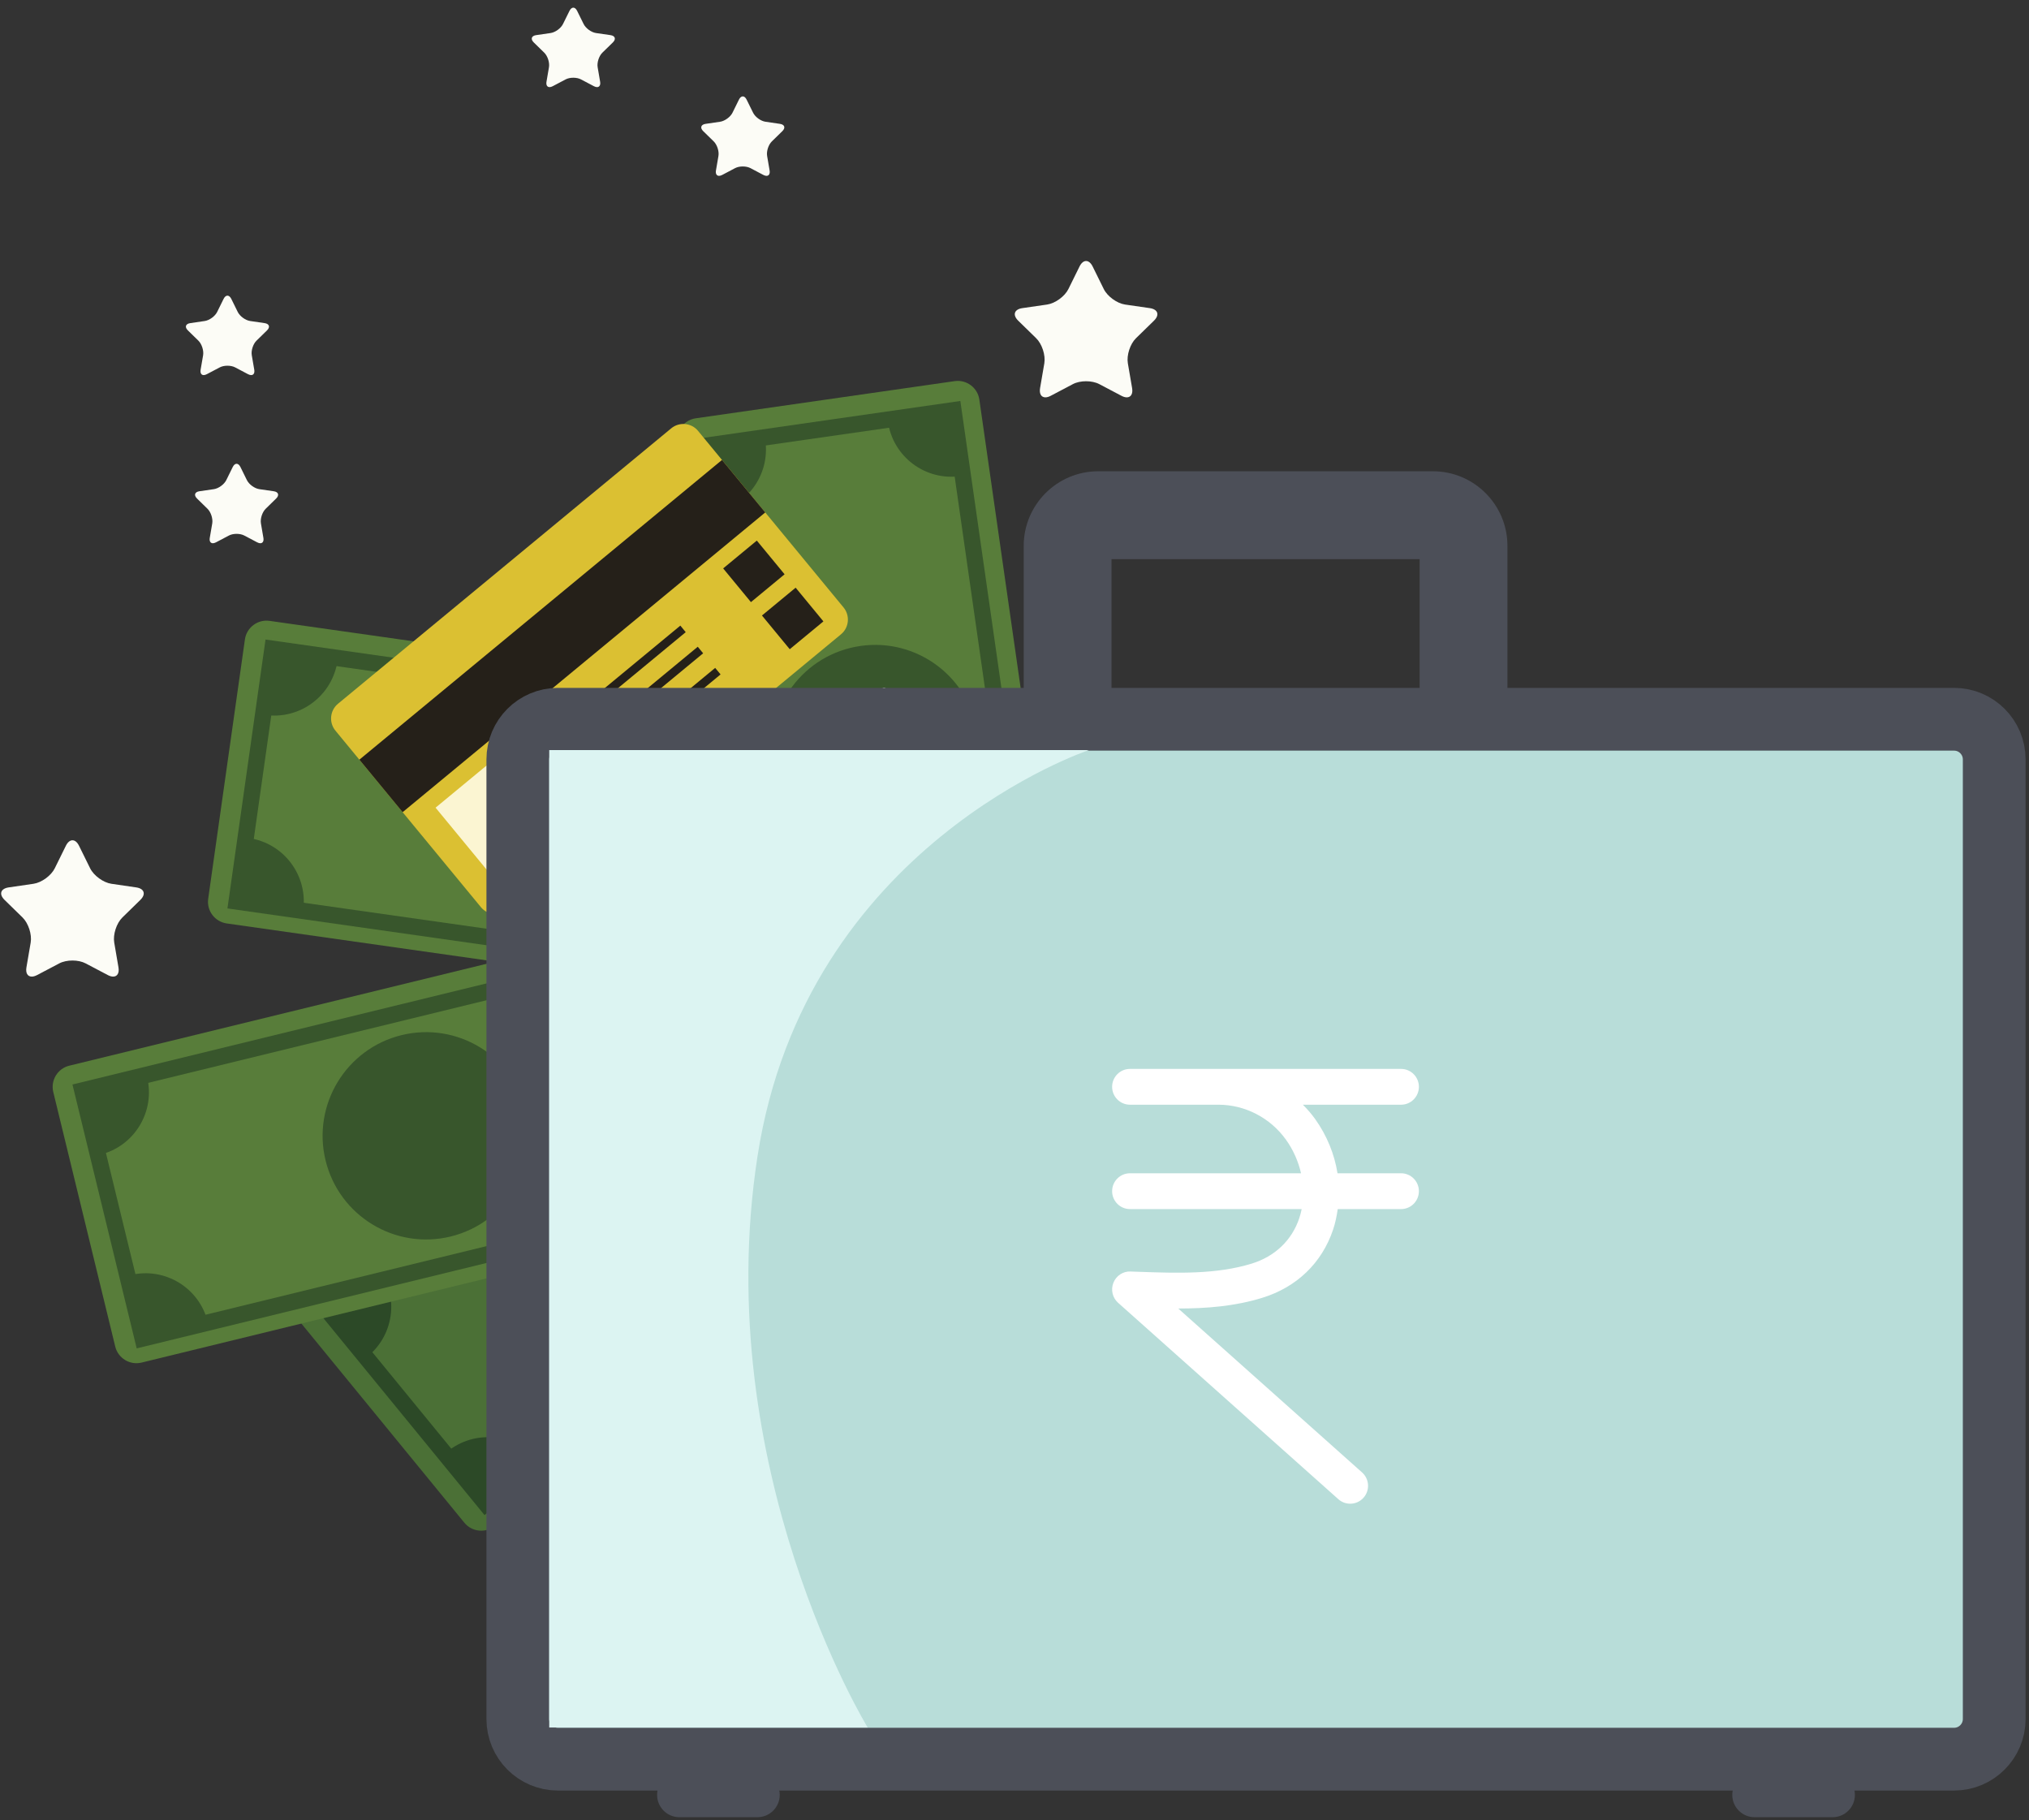 <?xml version="1.0" encoding="UTF-8" standalone="no"?>
<svg width="97px" height="87px" viewBox="0 0 97 87" version="1.1" xmlns="http://www.w3.org/2000/svg" xmlns:xlink="http://www.w3.org/1999/xlink">
    <rect x="0" y="0" width="97" height="87" fill="#333333" stroke="none"/>
    <!-- Generator: Sketch 3.8.3 (29802) - http://www.bohemiancoding.com/sketch -->
    <title>Group 16</title>
    <desc>Created with Sketch.</desc>
    <defs></defs>
    <g id="Page-1" stroke="none" stroke-width="1" fill="none" fill-rule="evenodd">
        <g id="Group-16">
            <g id="Group-29">
                <g id="Group-12-Copy">
                    <g id="Group-219-Copy">
                        <path d="M77.015,36.847 L74.38,38.675 L76.147,41.229 C76.189,41.203 76.232,41.179 76.273,41.15 C77.662,40.187 78.008,38.277 77.045,36.887 L77.015,36.847" id="Fill-36" fill="#2C4927"></path>
                        <path d="M79.57,46.089 L81.396,48.727 L83.947,46.958 C83.92,46.915 83.897,46.873 83.869,46.832 C82.906,45.441 80.999,45.094 79.61,46.058 L79.57,46.089" id="Fill-37" fill="#2C4927"></path>
                        <path d="M44.109,40.518 L46.105,43.029 L43.678,44.964 C43.645,44.927 43.611,44.893 43.58,44.853 C42.527,43.529 42.746,41.601 44.068,40.547 L44.109,40.518" id="Fill-44" fill="#2C4927"></path>
                        <path d="M39.001,48.629 L36.492,50.628 L34.56,48.197 C34.597,48.165 34.632,48.131 34.671,48.1 C35.993,47.046 37.919,47.265 38.971,48.588 L39.001,48.629" id="Fill-45" fill="#2C4927"></path>
                        <path d="M22.2,72.781 C22.563,73.225 23.223,73.291 23.666,72.927 L48.077,52.896 C48.52,52.533 48.586,51.873 48.223,51.429 L40.296,41.744 C39.933,41.3 39.273,41.235 38.83,41.598 L14.419,61.629 C13.976,61.992 13.91,62.653 14.273,63.096 L22.2,72.781" id="Fill-48" fill="#4B7036"></path>
                        <path d="M27.421,60.403 C29.153,62.519 32.27,62.828 34.384,61.094 C36.497,59.36 36.807,56.239 35.075,54.123 C33.343,52.007 30.225,51.697 28.112,53.431 C25.999,55.165 25.689,58.287 27.421,60.403" id="Fill-49" fill="#2C4927"></path>
                        <path d="M39.348,43.362 L16.044,62.484 L23.272,71.315 L46.576,52.193 L39.348,43.362 M14.945,62.374 L39.457,42.261 L47.675,52.302 L23.163,72.415 L14.945,62.374" id="Fill-50" fill="#2C4927"></path>
                        <path d="M36.827,44.729 L39.306,42.694 L41.273,45.097 C41.236,45.13 41.202,45.165 41.163,45.197 C39.856,46.269 37.928,46.078 36.856,44.769 L36.827,44.729" id="Fill-51" fill="#2C4927"></path>
                        <path d="M45,49.728 L47.032,52.211 L44.631,54.179 C44.598,54.143 44.564,54.108 44.532,54.07 C43.461,52.761 43.652,50.83 44.959,49.757 L45,49.728" id="Fill-52" fill="#2C4927"></path>
                        <path d="M25.717,69.855 L23.237,71.889 L21.271,69.487 C21.307,69.453 21.341,69.418 21.38,69.387 C22.687,68.315 24.616,68.506 25.687,69.815 L25.717,69.855" id="Fill-53" fill="#2C4927"></path>
                        <path d="M17.544,64.856 L15.512,62.373 L17.912,60.404 C17.945,60.441 17.98,60.475 18.012,60.514 C19.083,61.822 18.892,63.754 17.584,64.826 L17.544,64.856" id="Fill-54" fill="#2C4927"></path>
                        <path d="M80.517,36.858 L77.343,37.309 L77.779,40.385 C77.828,40.381 77.877,40.379 77.927,40.372 C79.6,40.134 80.764,38.583 80.527,36.908 L80.517,36.858" id="Fill-59" fill="#38562C"></path>
                        <path d="M78.662,46.266 L79.112,49.444 L82.184,49.008 C82.18,48.959 82.178,48.909 82.171,48.86 C81.933,47.184 80.384,46.019 78.711,46.256 L78.662,46.266" id="Fill-60" fill="#38562C"></path>
                        <path d="M86.988,46.578 L83.874,45.818 L83.139,48.836 C83.186,48.85 83.232,48.866 83.281,48.878 C84.922,49.279 86.579,48.271 86.979,46.627 L86.988,46.578" id="Fill-67" fill="#38562C"></path>
                        <path d="M81.779,54.625 L81.02,57.744 L84.035,58.479 C84.049,58.432 84.065,58.386 84.077,58.338 C84.477,56.693 83.47,55.035 81.829,54.634 L81.779,54.625" id="Fill-68" fill="#38562C"></path>
                        <path d="M92.699,60.471 C90.968,62.587 87.85,62.897 85.737,61.163 C83.623,59.429 83.314,56.307 85.046,54.191 C86.778,52.075 89.896,51.765 92.008,53.499 C94.122,55.234 94.431,58.355 92.699,60.471" id="Fill-72" fill="#38562C"></path>
                        <path d="M83.294,44.797 L80.814,42.763 L78.848,45.166 C78.884,45.199 78.919,45.233 78.957,45.265 C80.265,46.338 82.193,46.146 83.264,44.837 L83.294,44.797" id="Fill-74" fill="#38562C"></path>
                        <path d="M75.121,49.796 L73.089,52.279 L75.49,54.248 C75.522,54.212 75.557,54.177 75.589,54.138 C76.66,52.83 76.468,50.899 75.162,49.826 L75.121,49.796" id="Fill-75" fill="#38562C"></path>
                        <path d="M33.262,19.993 C32.696,20.074 32.298,20.605 32.379,21.173 L36.858,52.455 C36.939,53.023 37.47,53.42 38.036,53.339 L50.416,51.562 C50.983,51.481 51.38,50.95 51.299,50.382 L46.82,19.1 C46.739,18.532 46.209,18.135 45.642,18.216 L33.262,19.993" id="Fill-78" fill="#587D3A"></path>
                        <path d="M41.137,30.874 C38.433,31.262 36.554,33.772 36.942,36.481 C37.329,39.189 39.837,41.07 42.541,40.681 C45.246,40.293 47.124,37.783 46.737,35.075 C46.349,32.366 43.842,30.485 41.137,30.874" id="Fill-79" fill="#38562C"></path>
                        <path d="M49.524,49.912 L45.249,20.05 L33.961,21.67 L38.236,51.533 L49.524,49.912 M45.911,19.165 L50.408,50.576 L37.574,52.418 L33.077,21.007 L45.911,19.165" id="Fill-81" fill="#38562C"></path>
                        <path d="M49.661,47.045 L50.116,50.222 L47.045,50.664 C47.035,50.615 47.023,50.568 47.016,50.518 C46.776,48.843 47.938,47.29 49.612,47.05 L49.661,47.045" id="Fill-82" fill="#38562C"></path>
                        <path d="M41.159,51.459 L37.986,51.914 L37.545,48.838 C37.594,48.829 37.641,48.817 37.69,48.81 C39.363,48.57 40.915,49.734 41.154,51.409 L41.159,51.459" id="Fill-83" fill="#38562C"></path>
                        <path d="M33.942,24.52 L33.488,21.343 L36.559,20.902 C36.568,20.951 36.58,20.998 36.588,21.048 C36.827,22.723 35.665,24.275 33.992,24.516 L33.942,24.52" id="Fill-84" fill="#38562C"></path>
                        <path d="M42.445,20.107 L45.618,19.651 L46.058,22.727 C46.01,22.736 45.963,22.748 45.913,22.755 C44.24,22.995 42.689,21.832 42.449,20.157 L42.445,20.107" id="Fill-85" fill="#38562C"></path>
                        <path d="M9.953,42.958 C9.872,43.526 10.27,44.056 10.837,44.137 L42.086,48.576 C42.653,48.656 43.183,48.257 43.263,47.69 L45.02,35.292 C45.1,34.724 44.702,34.194 44.135,34.113 L12.886,29.675 C12.319,29.594 11.79,29.993 11.709,30.56 L9.953,42.958" id="Fill-86" fill="#587D3A"></path>
                        <path d="M22.588,38.429 C22.204,41.138 24.086,43.645 26.792,44.03 C29.497,44.414 32.001,42.53 32.385,39.821 C32.768,37.112 30.886,34.605 28.181,34.22 C25.476,33.836 22.971,35.72 22.588,38.429" id="Fill-87" fill="#38562C"></path>
                        <path d="M43.189,35.688 L13.358,31.451 L11.756,42.756 L41.587,46.993 L43.189,35.688 L43.189,35.688 Z M12.694,30.567 L44.072,35.024 L42.25,47.877 L10.873,43.42 L12.694,30.567 L12.694,30.567 Z" id="Fill-88" fill="#38562C"></path>
                        <path d="M40.477,34.755 L43.651,35.205 L43.216,38.282 C43.166,38.277 43.118,38.275 43.068,38.268 C41.395,38.031 40.231,36.48 40.468,34.804 L40.477,34.755" id="Fill-89" fill="#38562C"></path>
                        <path d="M42.333,44.162 L41.883,47.34 L38.81,46.904 C38.815,46.855 38.817,46.806 38.824,46.756 C39.061,45.081 40.61,43.915 42.284,44.153 L42.333,44.162" id="Fill-90" fill="#38562C"></path>
                        <path d="M14.484,43.57 L11.311,43.119 L11.746,40.043 C11.795,40.048 11.844,40.049 11.893,40.056 C13.567,40.294 14.731,41.845 14.494,43.521 L14.484,43.57" id="Fill-91" fill="#38562C"></path>
                        <path d="M12.629,34.162 L13.079,30.984 L16.151,31.421 C16.147,31.47 16.145,31.519 16.138,31.568 C15.901,33.244 14.351,34.41 12.678,34.172 L12.629,34.162" id="Fill-92" fill="#38562C"></path>
                        <path d="M5.509,64.361 C5.645,64.918 6.211,65.263 6.767,65.127 L37.431,57.641 C37.987,57.505 38.331,56.939 38.196,56.381 L35.233,44.216 C35.098,43.659 34.531,43.314 33.975,43.45 L3.312,50.936 C2.755,51.071 2.411,51.638 2.547,52.195 L5.509,64.361" id="Fill-93" fill="#587D3A"></path>
                        <path d="M15.564,55.462 C16.211,58.12 18.888,59.749 21.543,59.101 C24.198,58.453 25.825,55.773 25.178,53.115 C24.53,50.457 21.854,48.827 19.199,49.475 C16.545,50.124 14.917,52.804 15.564,55.462" id="Fill-94" fill="#38562C"></path>
                        <path d="M33.679,45.264 L4.407,52.41 L7.109,63.503 L36.381,56.357 L33.679,45.264 L33.679,45.264 Z M3.464,51.835 L34.253,44.319 L37.324,56.932 L6.535,64.448 L3.464,51.835 L3.464,51.835 Z" id="Fill-96" fill="#38562C"></path>
                        <path d="M30.816,45.404 L33.931,44.644 L34.666,47.662 C34.618,47.676 34.572,47.693 34.524,47.705 C32.882,48.106 31.226,47.098 30.825,45.453 L30.816,45.404" id="Fill-97" fill="#38562C"></path>
                        <path d="M36.025,53.451 L36.784,56.57 L33.769,57.306 C33.755,57.258 33.739,57.212 33.727,57.164 C33.327,55.52 34.334,53.862 35.976,53.46 L36.025,53.451" id="Fill-98" fill="#38562C"></path>
                        <path d="M9.944,63.246 L6.829,64.006 L6.094,60.988 C6.142,60.974 6.188,60.957 6.236,60.945 C7.878,60.544 9.534,61.552 9.935,63.197 L9.944,63.246" id="Fill-99" fill="#38562C"></path>
                        <path d="M4.735,55.198 L3.976,52.08 L6.99,51.344 C7.004,51.392 7.021,51.438 7.033,51.486 C7.433,53.13 6.426,54.788 4.784,55.189 L4.735,55.198" id="Fill-100" fill="#38562C"></path>
                        <g id="Group-204" transform="translate(15.697, 20.079)">
                            <path d="M24.631,8.956 C24.95,9.343 24.895,9.92 24.508,10.239 L8.576,23.405 C8.19,23.724 7.614,23.669 7.295,23.282 L0.338,14.842 C0.019,14.455 0.075,13.878 0.46,13.559 L16.393,0.393 C16.779,0.074 17.355,0.129 17.674,0.515 L24.631,8.956" id="Fill-117" fill="#DBC032"></path>
                            <polyline id="Fill-118" fill="#252019" points="20.887 4.414 3.551 18.74 1.483 16.231 18.819 1.905 20.887 4.414"></polyline>
                            <polyline id="Fill-119" fill="#252019" points="17.085 10.136 10.563 15.526 10.305 15.213 16.828 9.823 17.085 10.136"></polyline>
                            <polyline id="Fill-120" fill="#252019" points="17.918 11.146 11.395 16.536 11.138 16.224 17.661 10.833 17.918 11.146"></polyline>
                            <polyline id="Fill-121" fill="#252019" points="18.751 12.156 12.228 17.546 11.971 17.234 18.493 11.844 18.751 12.156"></polyline>
                            <polyline id="Fill-122" fill="#FBF5D2" points="8.274 22.344 5.126 18.525 8.941 15.373 12.089 19.192 8.274 22.344"></polyline>
                            <polyline id="Fill-124" fill="#252019" points="21.812 7.37 20.203 8.7 18.875 7.089 20.484 5.759 21.812 7.37"></polyline>
                            <polyline id="Fill-125" fill="#252019" points="23.667 9.621 22.058 10.951 20.73 9.34 22.34 8.01 23.667 9.621"></polyline>
                            <path d="M27.701,16.594 C27.658,16.594 27.608,16.58 27.552,16.551 L26.934,16.225 C26.833,16.172 26.7,16.145 26.567,16.145 C26.434,16.145 26.301,16.172 26.201,16.225 L25.582,16.551 C25.527,16.58 25.476,16.594 25.433,16.594 C25.32,16.594 25.257,16.498 25.285,16.335 L25.403,15.645 C25.442,15.42 25.34,15.106 25.177,14.947 L24.676,14.458 C24.513,14.299 24.564,14.142 24.79,14.109 L25.481,14.009 C25.707,13.976 25.974,13.782 26.074,13.577 L26.384,12.95 C26.434,12.847 26.5,12.796 26.567,12.796 C26.633,12.796 26.7,12.847 26.75,12.95 L27.06,13.577 C27.16,13.782 27.427,13.976 27.653,14.009 L28.344,14.109 C28.57,14.142 28.621,14.299 28.458,14.458 L27.957,14.947 C27.794,15.106 27.692,15.42 27.731,15.645 L27.849,16.335 C27.877,16.498 27.814,16.594 27.701,16.594" id="Fill-141" fill="#FCFCF6"></path>
                        </g>
                        <path d="M52.637,34.263 L68.368,34.263 L68.368,26.226 L52.637,26.226 L52.637,34.263 Z M68.505,37.464 L52.501,37.464 C50.813,37.464 49.44,36.089 49.44,34.399 L49.44,26.09 C49.44,24.4 50.813,23.025 52.501,23.025 L68.505,23.025 C70.193,23.025 71.566,24.4 71.566,26.09 L71.566,34.399 C71.566,36.089 70.193,37.464 68.505,37.464 L68.505,37.464 Z" id="Fill-131" stroke="#4C4F58" fill="#4C4F58"></path>
                        <path d="M37.276,85.789 C37.276,86.378 36.799,86.856 36.21,86.856 L32.48,86.856 C31.891,86.856 31.414,86.378 31.414,85.789 C31.414,85.199 31.891,84.722 32.48,84.722 L36.21,84.722 C36.799,84.722 37.276,85.199 37.276,85.789" id="Fill-132" fill="#4C4F58"></path>
                        <path d="M88.677,85.789 C88.677,86.378 88.2,86.856 87.611,86.856 L83.881,86.856 C83.292,86.856 82.815,86.378 82.815,85.789 C82.815,85.199 83.292,84.722 83.881,84.722 L87.611,84.722 C88.2,84.722 88.677,85.199 88.677,85.789" id="Fill-133" fill="#4C4F58"></path>
                        <path d="M93.418,84.082 L26.673,84.082 C25.614,84.082 24.755,83.222 24.755,82.161 L24.755,36.299 C24.755,35.238 25.614,34.378 26.673,34.378 L93.418,34.378 C94.477,34.378 95.337,35.238 95.337,36.299 L95.337,82.161 C95.337,83.222 94.477,84.082 93.418,84.082 Z" id="Fill-134" stroke="#4C4F58" stroke-width="3" fill="#B8DDD9"></path>
                        <path d="M53.868,18.992 C53.794,18.992 53.708,18.968 53.613,18.918 L52.552,18.359 C52.378,18.268 52.15,18.222 51.922,18.222 C51.694,18.222 51.466,18.268 51.293,18.359 L50.232,18.918 C50.137,18.968 50.05,18.992 49.977,18.992 C49.782,18.992 49.675,18.827 49.723,18.547 L49.926,17.364 C49.991,16.978 49.816,16.439 49.536,16.166 L48.678,15.328 C48.398,15.055 48.485,14.785 48.872,14.728 L50.059,14.556 C50.446,14.5 50.904,14.166 51.077,13.815 L51.608,12.739 C51.694,12.563 51.808,12.475 51.922,12.475 C52.036,12.475 52.151,12.563 52.237,12.739 L52.768,13.815 C52.941,14.166 53.399,14.5 53.786,14.556 L54.972,14.728 C55.359,14.785 55.447,15.055 55.167,15.328 L54.308,16.166 C54.028,16.439 53.853,16.978 53.919,17.364 L54.122,18.547 C54.17,18.827 54.062,18.992 53.868,18.992" id="Fill-138" fill="#FCFCF6"></path>
                        <path d="M5.409,46.678 C5.336,46.678 5.249,46.655 5.154,46.605 L4.093,46.046 C3.92,45.955 3.692,45.909 3.464,45.909 C3.236,45.909 3.008,45.955 2.835,46.046 L1.773,46.605 C1.678,46.655 1.592,46.678 1.518,46.678 C1.323,46.678 1.216,46.514 1.264,46.234 L1.467,45.051 C1.533,44.665 1.358,44.126 1.078,43.853 L0.219,43.014 C-0.061,42.741 0.027,42.472 0.414,42.415 L1.6,42.242 C1.987,42.186 2.445,41.853 2.618,41.502 L3.149,40.425 C3.236,40.25 3.35,40.162 3.464,40.162 C3.578,40.162 3.692,40.25 3.778,40.425 L4.309,41.502 C4.482,41.853 4.94,42.186 5.327,42.242 L6.514,42.415 C6.901,42.472 6.988,42.741 6.708,43.014 L5.85,43.853 C5.57,44.126 5.395,44.665 5.461,45.051 L5.663,46.234 C5.711,46.514 5.604,46.678 5.409,46.678" id="Fill-139" fill="#FCFCF6"></path>
                        <path d="M28.542,4.164 C28.499,4.164 28.448,4.15 28.393,4.121 L27.775,3.795 C27.674,3.742 27.541,3.715 27.408,3.715 C27.275,3.715 27.142,3.742 27.041,3.795 L26.423,4.121 C26.367,4.15 26.317,4.164 26.274,4.164 C26.161,4.164 26.098,4.068 26.126,3.905 L26.244,3.215 C26.283,2.99 26.181,2.676 26.018,2.517 L25.517,2.028 C25.354,1.869 25.405,1.712 25.631,1.679 L26.322,1.579 C26.548,1.546 26.814,1.352 26.915,1.147 L27.225,0.52 C27.275,0.417 27.342,0.366 27.408,0.366 C27.474,0.366 27.541,0.417 27.591,0.52 L27.901,1.147 C28.001,1.352 28.268,1.546 28.494,1.579 L29.185,1.679 C29.411,1.712 29.462,1.869 29.299,2.028 L28.798,2.517 C28.635,2.676 28.533,2.99 28.572,3.215 L28.69,3.905 C28.718,4.068 28.655,4.164 28.542,4.164" id="Fill-142" fill="#FCFCF6"></path>
                        <path d="M12.444,25.965 C12.401,25.965 12.351,25.951 12.296,25.922 L11.677,25.596 C11.576,25.543 11.443,25.516 11.31,25.516 C11.178,25.516 11.045,25.543 10.944,25.596 L10.326,25.922 C10.27,25.951 10.22,25.965 10.177,25.965 C10.063,25.965 10.001,25.869 10.029,25.706 L10.147,25.016 C10.185,24.791 10.083,24.477 9.92,24.318 L9.42,23.829 C9.257,23.67 9.308,23.513 9.533,23.48 L10.225,23.38 C10.45,23.347 10.717,23.153 10.818,22.948 L11.127,22.321 C11.178,22.218 11.244,22.167 11.31,22.167 C11.377,22.167 11.443,22.218 11.494,22.321 L11.803,22.948 C11.904,23.153 12.171,23.347 12.396,23.38 L13.088,23.48 C13.313,23.513 13.364,23.67 13.201,23.829 L12.701,24.318 C12.538,24.477 12.436,24.791 12.474,25.016 L12.592,25.706 C12.62,25.869 12.558,25.965 12.444,25.965" id="Fill-143" fill="#FCFCF6"></path>
                        <path d="M12.007,17.928 C11.964,17.928 11.914,17.914 11.858,17.885 L11.24,17.559 C11.139,17.506 11.006,17.48 10.873,17.48 C10.74,17.48 10.608,17.506 10.507,17.559 L9.888,17.885 C9.833,17.914 9.782,17.928 9.739,17.928 C9.626,17.928 9.564,17.832 9.591,17.669 L9.71,16.98 C9.748,16.755 9.646,16.44 9.483,16.281 L8.983,15.793 C8.819,15.634 8.87,15.477 9.096,15.444 L9.787,15.343 C10.013,15.31 10.28,15.116 10.381,14.911 L10.69,14.284 C10.74,14.182 10.807,14.131 10.873,14.131 C10.94,14.131 11.006,14.182 11.057,14.284 L11.366,14.911 C11.467,15.116 11.734,15.31 11.959,15.343 L12.651,15.444 C12.876,15.477 12.927,15.634 12.764,15.793 L12.264,16.281 C12.1,16.44 11.998,16.755 12.037,16.98 L12.155,17.669 C12.183,17.832 12.12,17.928 12.007,17.928" id="Fill-144" fill="#FCFCF6"></path>
                        <path d="M36.644,8.405 C36.601,8.405 36.55,8.391 36.495,8.362 L35.877,8.036 C35.776,7.983 35.643,7.956 35.51,7.956 C35.377,7.956 35.244,7.983 35.143,8.036 L34.525,8.362 C34.469,8.391 34.419,8.405 34.376,8.405 C34.263,8.405 34.2,8.309 34.228,8.146 L34.346,7.456 C34.385,7.231 34.283,6.917 34.12,6.758 L33.619,6.269 C33.456,6.11 33.507,5.953 33.733,5.92 L34.424,5.819 C34.65,5.787 34.916,5.592 35.018,5.388 L35.327,4.761 C35.377,4.658 35.443,4.607 35.51,4.607 C35.576,4.607 35.643,4.658 35.693,4.761 L36.003,5.388 C36.103,5.592 36.37,5.787 36.596,5.819 L37.287,5.92 C37.513,5.953 37.564,6.11 37.401,6.269 L36.9,6.758 C36.737,6.917 36.635,7.231 36.674,7.456 L36.792,8.146 C36.82,8.309 36.757,8.405 36.644,8.405" id="Fill-145" fill="#FCFCF6"></path>
                        <path d="M26.257,35.851 L52.058,35.851 C52.058,35.851 38.511,40.348 36.212,55.278 C33.913,70.207 41.481,82.568 41.481,82.568 L26.257,82.568 L26.257,35.851 Z" id="Path-10508" fill="#DCF4F2"></path>
                        <path d="M66.98,51.09 L58.247,51.09 L54.02,51.09 C53.549,51.09 53.167,51.473 53.167,51.946 C53.167,52.418 53.549,52.801 54.02,52.801 L58.247,52.801 C59.522,52.801 60.73,53.428 61.48,54.476 C61.833,54.97 62.07,55.518 62.198,56.078 L54.02,56.078 C53.549,56.078 53.167,56.462 53.167,56.934 C53.167,57.407 53.549,57.79 54.02,57.79 L62.229,57.79 C62.199,57.938 62.161,58.084 62.113,58.228 C61.758,59.284 60.95,60.054 59.84,60.396 C58.149,60.918 56.261,60.852 54.433,60.787 L54.049,60.774 C53.69,60.755 53.361,60.976 53.228,61.312 C53.094,61.647 53.184,62.029 53.453,62.269 L63.982,71.656 C64.144,71.801 64.347,71.872 64.548,71.872 C64.784,71.872 65.018,71.775 65.187,71.585 C65.5,71.232 65.468,70.691 65.116,70.377 L56.329,62.543 C57.67,62.541 59.021,62.439 60.341,62.032 C61.991,61.524 63.195,60.367 63.73,58.774 C63.838,58.454 63.905,58.123 63.952,57.79 L66.98,57.79 C67.451,57.79 67.833,57.407 67.833,56.934 C67.833,56.462 67.451,56.078 66.98,56.078 L63.942,56.078 C63.796,55.164 63.434,54.27 62.868,53.479 C62.693,53.234 62.495,53.013 62.287,52.801 L66.98,52.801 C67.451,52.801 67.833,52.418 67.833,51.946 C67.833,51.473 67.451,51.09 66.98,51.09 Z" id="Shape-Copy-9" fill="#FFFFFF"></path>
                    </g>
                </g>
            </g>
        </g>
    </g>
</svg>